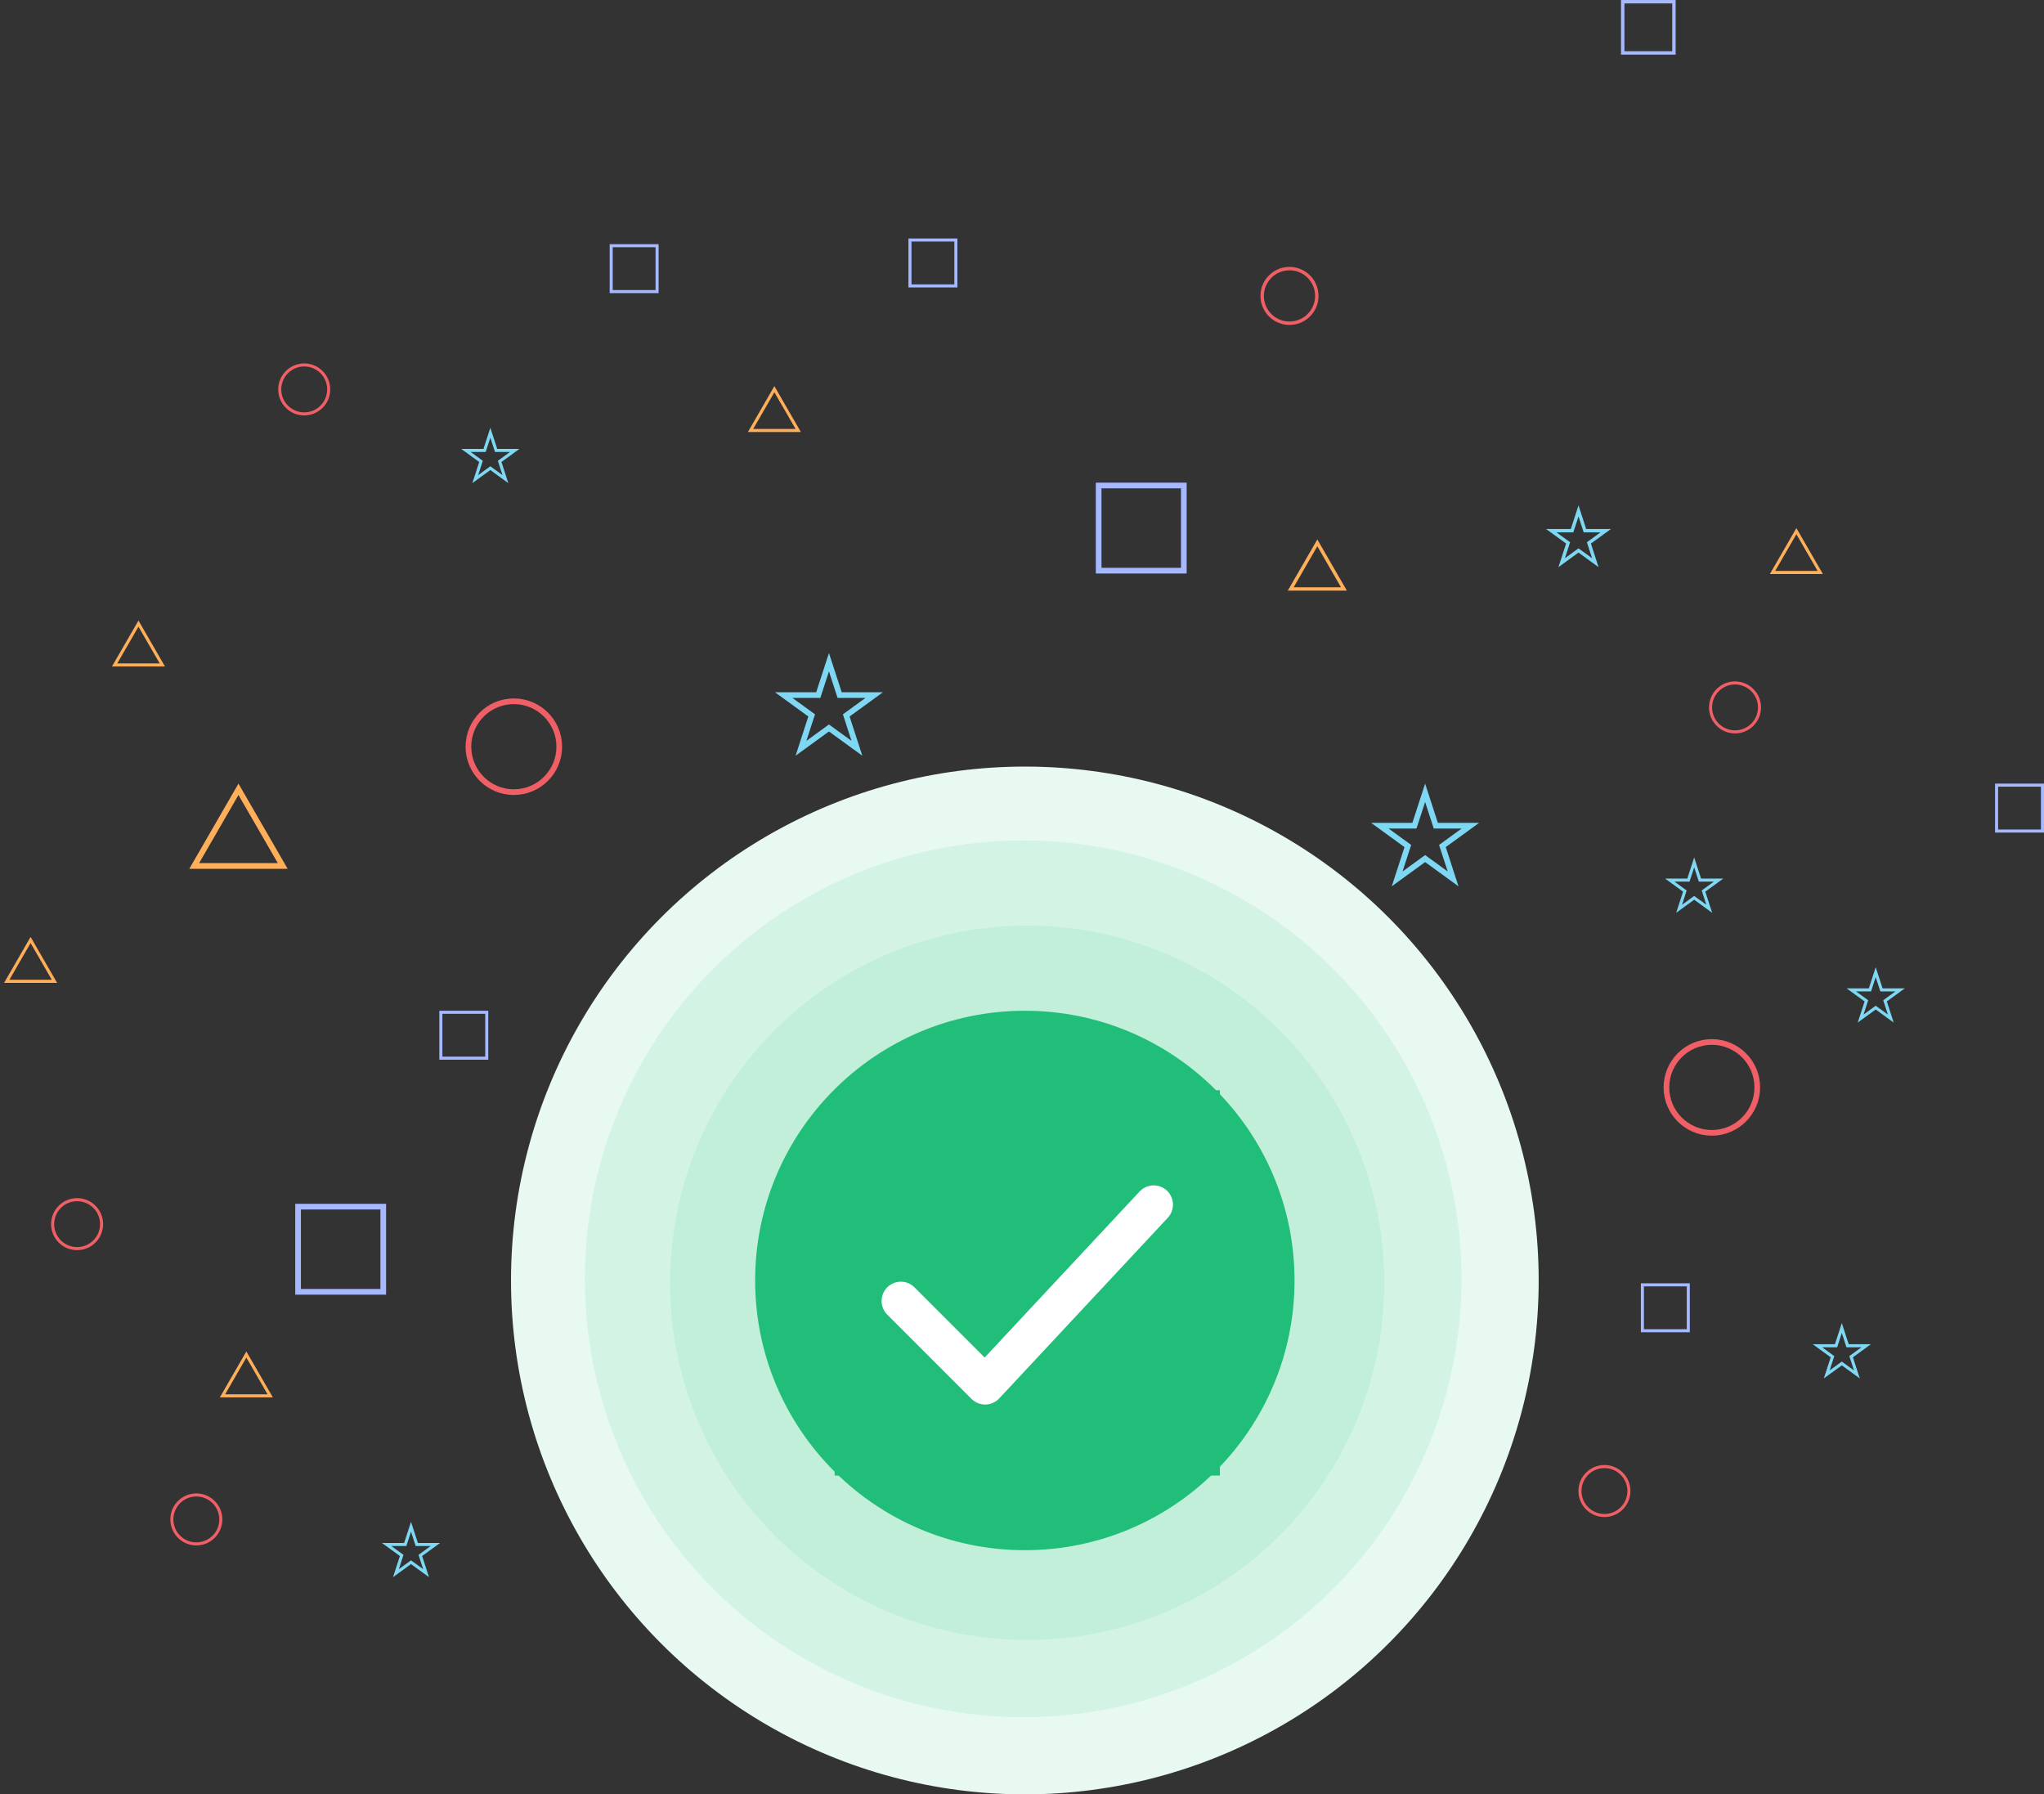 <svg width="360" height="316" viewBox="0 0 360 316" fill="none" xmlns="http://www.w3.org/2000/svg">
<rect x="0" y="0" width="360" height="316" fill="#333333" stroke="none"/>
<g clip-path="url(#clip0_791_3231)">
<circle cx="180.5" cy="225.5" r="84.844" fill="#E8F9F1" stroke="#E8F9F1" stroke-width="11.312"/>
<circle cx="180.209" cy="225.209" r="72.384" fill="#D3F4E5" stroke="#D3F4E5" stroke-width="9.651"/>
<circle cx="180.909" cy="225.909" r="59.174" fill="#C1EFDA" stroke="#C1EFDA" stroke-width="7.47"/>
<circle cx="180.5" cy="225.5" r="44.531" fill="#20BE79" stroke="#20BE79" stroke-width="5.938"/>
<rect width="67.857" height="67.857" transform="translate(147 192)" fill="#20BE79"/>
<path d="M158.663 229.11L173.507 243.954L203.194 212.146" stroke="white" stroke-width="6.786" stroke-linecap="round" stroke-linejoin="round"/>
<circle cx="90.5" cy="131.5" r="8" stroke="#F15F66"/>
<circle cx="227.112" cy="52.112" r="4.811" stroke="#F15F66" stroke-width="0.601"/>
<circle cx="53.581" cy="68.581" r="4.311" stroke="#F15F66" stroke-width="0.539"/>
<circle cx="305.581" cy="124.581" r="4.311" stroke="#F15F66" stroke-width="0.539"/>
<circle cx="282.581" cy="262.581" r="4.311" stroke="#F15F66" stroke-width="0.539"/>
<circle cx="13.581" cy="215.581" r="4.311" stroke="#F15F66" stroke-width="0.539"/>
<circle cx="34.581" cy="267.581" r="4.311" stroke="#F15F66" stroke-width="0.539"/>
<circle cx="301.5" cy="191.5" r="8" stroke="#F15F66"/>
<rect x="193.5" y="85.5" width="15" height="15" stroke="#A6B8FF"/>
<rect x="285.804" y="0.301" width="9.021" height="9.021" stroke="#A6B8FF" stroke-width="0.601"/>
<rect x="107.647" y="43.269" width="8.083" height="8.083" stroke="#A6B8FF" stroke-width="0.539"/>
<rect x="351.647" y="138.269" width="8.083" height="8.083" stroke="#A6B8FF" stroke-width="0.539"/>
<rect x="289.269" y="226.269" width="8.083" height="8.083" stroke="#A6B8FF" stroke-width="0.539"/>
<rect x="77.647" y="178.269" width="8.083" height="8.083" stroke="#A6B8FF" stroke-width="0.539"/>
<rect x="160.269" y="42.269" width="8.083" height="8.083" stroke="#A6B8FF" stroke-width="0.539"/>
<rect x="52.5" y="212.5" width="15" height="15" stroke="#A6B8FF"/>
<path d="M34.206 152.5L42 139L49.794 152.5H34.206Z" stroke="#FFAF59"/>
<path d="M227.327 103.72L232.014 95.601L236.701 103.72H227.327Z" stroke="#FFAF59" stroke-width="0.601"/>
<path d="M20.189 117.097L24.389 109.822L28.589 117.097H20.189Z" stroke="#FFAF59" stroke-width="0.539"/>
<path d="M312.189 100.814L316.389 93.539L320.589 100.814H312.189Z" stroke="#FFAF59" stroke-width="0.539"/>
<path d="M132.189 75.814L136.389 68.539L140.589 75.814H132.189Z" stroke="#FFAF59" stroke-width="0.539"/>
<path d="M39.189 245.814L43.389 238.539L47.589 245.814H39.189Z" stroke="#FFAF59" stroke-width="0.539"/>
<path d="M1.189 172.814L5.389 165.539L9.589 172.814H1.189Z" stroke="#FFAF59" stroke-width="0.539"/>
<path d="M146 116.618L147.77 122.064L147.882 122.41H148.245H153.972L149.339 125.776L149.045 125.989L149.157 126.335L150.927 131.781L146.294 128.415L146 128.202L145.706 128.415L141.073 131.781L142.843 126.335L142.955 125.989L142.661 125.776L138.028 122.41H143.755H144.118L144.23 122.064L146 116.618Z" stroke="#7ED8F3"/>
<path d="M278.014 89.973L279.078 93.249L279.146 93.456H279.364H282.808L280.022 95.481L279.845 95.609L279.913 95.817L280.977 99.092L278.191 97.068L278.014 96.939L277.837 97.068L275.051 99.092L276.115 95.817L276.183 95.609L276.006 95.481L273.22 93.456H276.664H276.882L276.95 93.249L278.014 89.973Z" stroke="#7ED8F3" stroke-width="0.601"/>
<path d="M86.361 76.205L87.315 79.14L87.375 79.326H87.571H90.657L88.16 81.14L88.002 81.255L88.062 81.441L89.016 84.376L86.519 82.562L86.361 82.447L86.203 82.562L83.706 84.376L84.66 81.441L84.72 81.255L84.562 81.14L82.065 79.326H85.151H85.347L85.407 79.14L86.361 76.205Z" stroke="#7ED8F3" stroke-width="0.539"/>
<path d="M330.361 171.205L331.315 174.14L331.375 174.326H331.571H334.657L332.16 176.14L332.002 176.255L332.062 176.441L333.016 179.376L330.519 177.562L330.361 177.447L330.203 177.562L327.706 179.376L328.66 176.441L328.72 176.255L328.562 176.14L326.065 174.326H329.151H329.347L329.407 174.14L330.361 171.205Z" stroke="#7ED8F3" stroke-width="0.539"/>
<path d="M298.389 151.872L299.343 154.807L299.403 154.993H299.599H302.685L300.188 156.807L300.03 156.922L300.09 157.108L301.044 160.043L298.547 158.229L298.389 158.114L298.231 158.229L295.734 160.043L296.688 157.108L296.748 156.922L296.59 156.807L294.093 154.993H297.179H297.375L297.435 154.807L298.389 151.872Z" stroke="#7ED8F3" stroke-width="0.539"/>
<path d="M72.389 268.872L73.343 271.807L73.403 271.993H73.599H76.685L74.188 273.807L74.03 273.922L74.09 274.108L75.044 277.043L72.547 275.229L72.389 275.114L72.231 275.229L69.734 277.043L70.688 274.108L70.748 273.922L70.59 273.807L68.093 271.993H71.179H71.375L71.435 271.807L72.389 268.872Z" stroke="#7ED8F3" stroke-width="0.539"/>
<path d="M324.389 233.872L325.343 236.807L325.403 236.993H325.599H328.685L326.188 238.807L326.03 238.922L326.09 239.108L327.044 242.043L324.547 240.229L324.389 240.114L324.231 240.229L321.734 242.043L322.688 239.108L322.748 238.922L322.59 238.807L320.093 236.993H323.179H323.375L323.435 236.807L324.389 233.872Z" stroke="#7ED8F3" stroke-width="0.539"/>
<path d="M251 139.618L252.77 145.064L252.882 145.41H253.245H258.972L254.339 148.776L254.045 148.989L254.157 149.335L255.927 154.781L251.294 151.415L251 151.202L250.706 151.415L246.073 154.781L247.843 149.335L247.955 148.989L247.661 148.776L243.028 145.41H248.755H249.118L249.23 145.064L251 139.618Z" stroke="#7ED8F3"/>
</g>
<defs>
<clipPath id="clip0_791_3231">
<rect width="360" height="316" fill="white"/>
</clipPath>
</defs>
</svg>
